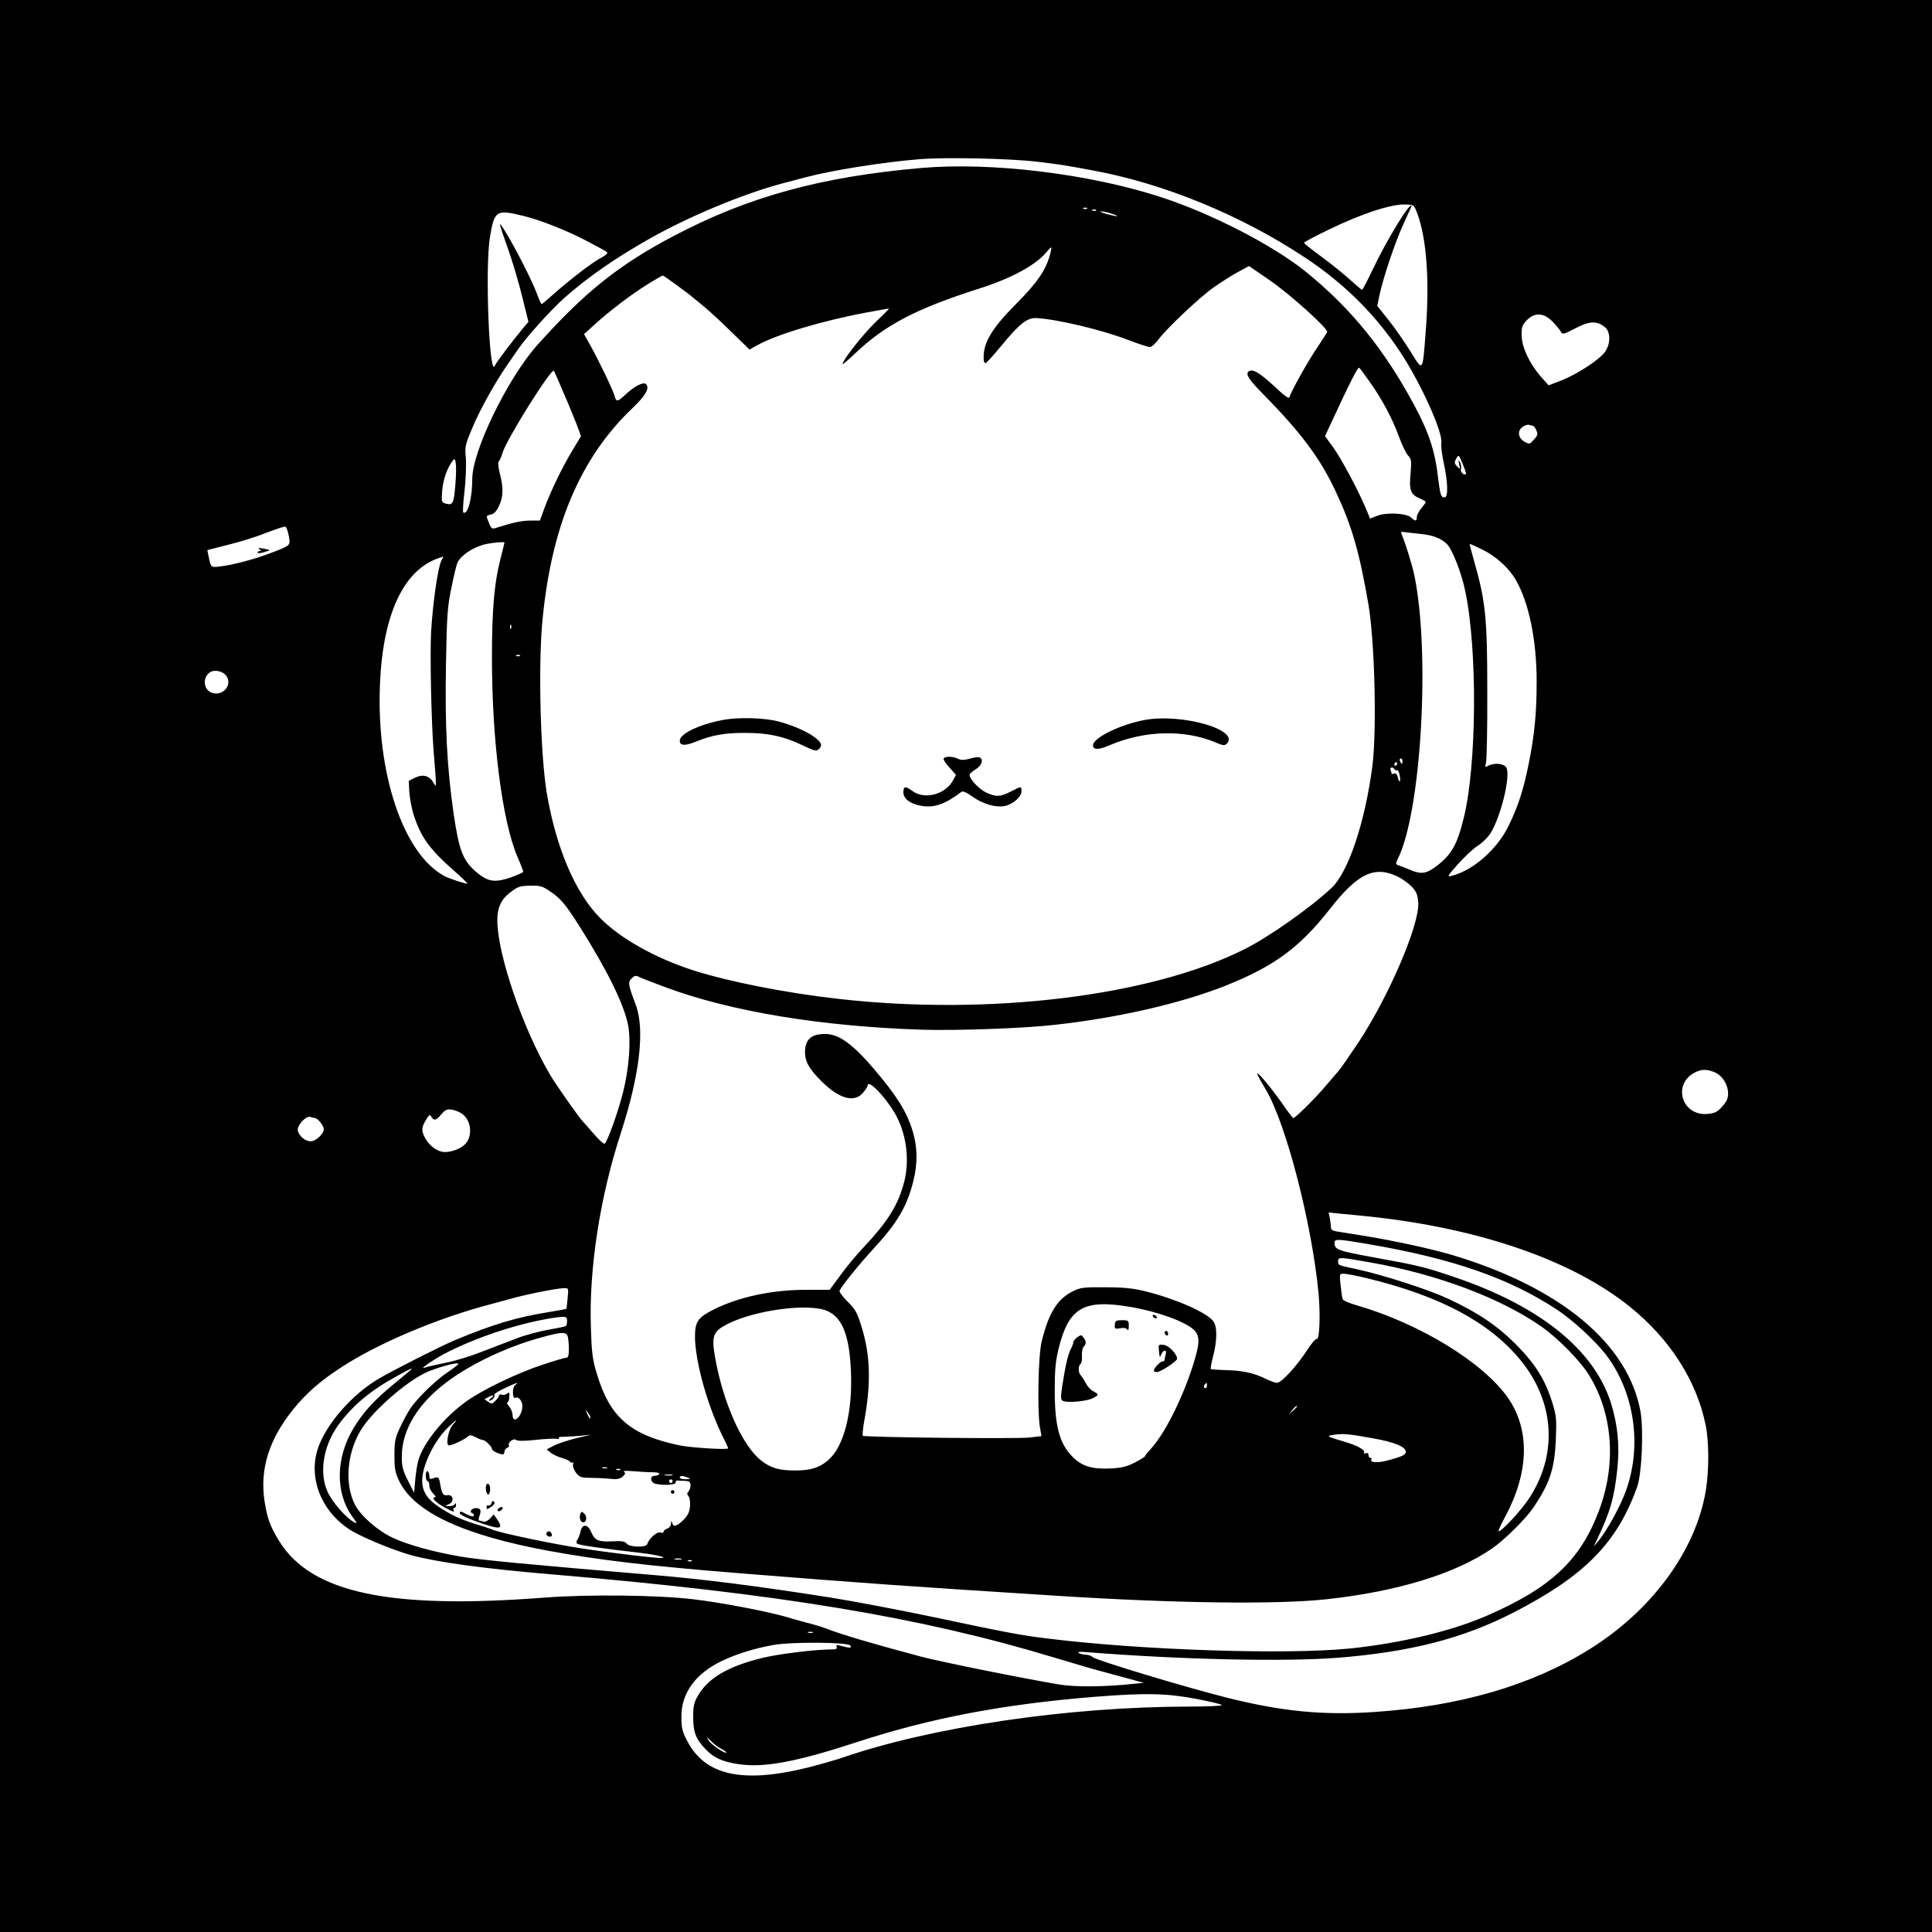<?xml version="1.0" standalone="no"?>
<!DOCTYPE svg PUBLIC "-//W3C//DTD SVG 20010904//EN"
 "http://www.w3.org/TR/2001/REC-SVG-20010904/DTD/svg10.dtd">
<svg version="1.0" xmlns="http://www.w3.org/2000/svg"
 width="1080pt" height="1080pt" viewBox="0 0 1080 1080"
 preserveAspectRatio="xMidYMid meet">

<g transform="translate(0,1080) scale(0.1,-0.1)"
fill="#000000" stroke="none">
<path d="M0 5400 l0 -5400 5400 0 5400 0 0 5400 0 5400 -5400 0 -5400 0 0
-5400z m5797 4496 c134 -16 146 -18 308 -48 397 -72 835 -251 1195 -491 218
-145 395 -322 532 -532 113 -173 234 -441 225 -500 -3 -16 4 -68 14 -115 23
-106 25 -190 5 -190 -22 0 -24 7 -40 131 -19 153 -61 265 -169 454 -158 278
-338 491 -570 678 -186 149 -527 324 -807 415 -402 131 -949 197 -1340 163
-560 -49 -965 -160 -1380 -378 -311 -163 -504 -318 -770 -616 -164 -186 -360
-589 -360 -744 0 -108 -25 -203 -50 -188 -4 2 -1 57 7 122 7 65 10 148 7 184
-6 62 -4 72 38 171 43 102 128 254 197 353 19 28 46 66 59 85 42 63 184 220
256 284 134 118 279 219 476 331 221 125 521 250 741 309 30 8 88 23 129 34
144 39 438 86 640 102 144 12 509 4 657 -14z m2126 -290 c52 -140 69 -377 47
-656 -18 -235 -14 -230 -85 -115 -33 53 -88 132 -123 176 l-63 79 12 58 c20
97 89 302 135 401 24 52 44 96 44 97 0 39 -141 -191 -221 -362 -27 -57 -52
-104 -55 -104 -3 0 -34 26 -69 58 -34 31 -106 89 -158 127 -53 39 -97 73 -97
78 0 4 60 36 133 71 188 92 357 147 437 143 44 -2 45 -3 63 -51z m-1846 28
c-3 -3 -12 -4 -19 -1 -8 3 -5 6 6 6 11 1 17 -2 13 -5z m50 -10 c-3 -3 -12 -4
-19 -1 -8 3 -5 6 6 6 11 1 17 -2 13 -5z m-3205 -30 c94 -22 246 -82 358 -141
58 -30 109 -58 114 -63 4 -5 -7 -16 -25 -26 -57 -29 -188 -130 -295 -226 -23
-21 -44 -38 -46 -38 -3 0 -15 27 -27 59 -25 69 -122 259 -176 346 -42 68 -42
65 18 -105 24 -69 59 -187 77 -262 l34 -137 -32 -38 c-49 -58 -149 -190 -155
-205 -31 -89 -57 547 -28 717 24 148 35 155 183 119z m3293 11 c54 -17 33 -18
-30 -1 -27 8 -41 14 -30 14 11 0 38 -5 60 -13z m-346 -231 c-24 -86 -73 -157
-190 -274 -139 -140 -186 -221 -180 -312 1 -10 5 -18 10 -18 5 0 43 42 85 93
104 127 148 162 200 159 119 -7 362 -65 512 -122 57 -22 112 -40 122 -40 9 0
31 19 47 41 46 63 232 238 310 293 39 27 98 65 133 84 l64 35 112 -77 c111
-75 332 -274 325 -292 -2 -5 -30 -48 -61 -95 -52 -78 -138 -232 -150 -269 -3
-11 -28 7 -87 63 -82 76 -123 99 -143 79 -15 -15 6 -47 81 -123 211 -214 321
-360 408 -547 90 -191 132 -338 182 -627 36 -207 48 -704 23 -905 -41 -317
-135 -597 -230 -685 -120 -112 -354 -276 -487 -342 -523 -262 -1424 -372
-2265 -277 -290 32 -615 96 -815 160 -207 66 -406 177 -518 290 -141 141 -249
395 -301 704 -34 208 -47 680 -26 935 47 543 210 934 509 1217 71 68 94 109
72 131 -14 14 -64 -11 -115 -59 -43 -41 -52 -42 -60 -8 -8 31 -92 206 -138
287 l-33 59 60 55 c84 76 202 166 295 224 44 27 82 49 85 49 5 0 151 -106 171
-125 7 -5 31 -26 55 -45 24 -19 92 -81 151 -139 l108 -105 39 22 c108 61 363
138 614 185 70 13 127 23 127 22 0 -2 -36 -38 -80 -80 -69 -68 -180 -209 -180
-230 0 -4 33 24 73 62 165 157 341 248 685 358 187 59 324 134 385 209 11 14
22 24 24 23 1 -2 -2 -21 -8 -43z m2810 -372 c20 -20 41 -46 46 -56 10 -17 15
-16 82 19 78 41 119 43 165 6 32 -26 32 -94 0 -138 -31 -44 -154 -124 -242
-159 l-73 -28 -44 49 c-63 73 -105 162 -107 229 -1 48 3 58 28 85 44 46 96 44
145 -7z m-1021 -338 c69 -98 125 -203 162 -304 17 -47 40 -95 51 -106 19 -20
20 -30 14 -101 -9 -94 1 -118 51 -139 19 -8 34 -17 34 -20 0 -3 -11 -19 -25
-36 -14 -16 -25 -38 -25 -49 0 -24 -8 -24 -32 -2 -27 25 -142 30 -191 9 l-38
-15 -26 62 c-45 105 -133 269 -180 336 l-46 63 31 67 c111 239 153 323 161
315 5 -5 31 -41 59 -80z m-4508 -59 c29 -66 62 -148 75 -181 l23 -62 -50 -83
c-55 -91 -121 -227 -157 -326 l-23 -63 -52 0 c-47 0 -95 -10 -184 -38 -32 -11
-34 -10 -48 23 -18 44 -18 42 12 49 17 5 31 20 44 49 24 51 25 100 4 180 -8
33 -11 63 -7 66 5 3 15 25 22 49 21 74 272 474 287 459 2 -1 26 -56 54 -122z
m5419 -185 c4 0 13 -11 19 -25 10 -21 8 -29 -13 -52 -23 -27 -25 -27 -52 -13
-37 21 -43 62 -11 84 13 9 29 14 36 11 8 -3 17 -5 21 -5z m-374 -269 c-11 -11
-33 10 -28 28 3 10 0 28 -6 38 -9 15 -10 13 -4 -12 6 -29 6 -29 -12 -12 -15
16 -16 22 -5 43 14 24 14 24 36 -28 12 -29 21 -55 19 -57z m-5650 -67 c-8 -97
-14 -109 -50 -100 -27 7 -28 8 -23 74 5 62 29 130 62 171 15 20 20 -39 11
-145z m-931 -278 c10 -56 13 -54 -94 -95 -90 -35 -216 -69 -286 -77 -56 -7
-55 -9 -69 61 l-6 30 118 30 c65 16 161 46 213 67 52 20 100 36 105 34 6 -1
14 -24 19 -50z m6330 9 c63 -6 111 -24 143 -55 30 -27 83 -162 104 -265 69
-329 64 -972 -8 -1265 -38 -155 -69 -208 -156 -274 -55 -41 -84 -45 -148 -17
-24 10 -52 21 -62 24 -16 6 -16 9 -4 34 132 260 184 1159 92 1593 -13 59 -50
177 -69 222 -7 15 -4 17 20 13 16 -2 56 -7 88 -10z m-5124 -48 c0 -1 -11 -47
-25 -102 -32 -127 -45 -275 -45 -540 0 -465 57 -911 141 -1111 19 -43 34 -83
34 -87 0 -4 -33 -19 -73 -33 -90 -30 -127 -23 -195 36 -70 62 -91 118 -121
320 -38 265 -49 489 -43 838 5 274 8 320 31 429 13 67 29 130 34 140 25 45 95
89 165 103 43 8 97 12 97 7z m5466 -39 c75 -36 148 -102 187 -169 74 -128 117
-338 117 -569 0 -178 -12 -301 -46 -467 -29 -142 -57 -228 -110 -338 -64 -132
-199 -251 -319 -281 -27 -7 -25 -2 34 64 35 40 84 86 109 102 25 16 56 46 70
66 59 87 118 325 93 373 -13 23 -67 29 -102 10 -18 -9 -19 -8 -12 18 4 15 8
195 7 398 0 408 -9 501 -72 723 -16 56 -28 102 -26 102 2 0 33 -14 70 -32z
m-5820 -65 c-18 -38 -46 -228 -56 -393 -7 -123 1 -508 14 -670 17 -207 17
-207 0 -177 -23 41 -58 51 -103 30 l-36 -18 3 -60 c2 -33 12 -88 22 -122 40
-129 88 -198 232 -324 43 -38 75 -69 71 -69 -15 0 -102 29 -125 41 -232 120
-385 573 -364 1074 16 392 133 641 331 706 11 4 21 7 23 8 1 1 -4 -11 -12 -26z
m391 -375 c-3 -8 -6 -5 -6 6 -1 11 2 17 5 13 3 -3 4 -12 1 -19z m50 -154 c-3
-3 -12 -4 -19 -1 -8 3 -5 6 6 6 11 1 17 -2 13 -5z m-1647 -106 c43 -46 -4
-117 -68 -103 -53 11 -65 86 -18 117 22 15 66 8 86 -14z m6580 -483 c0 -8 -2
-15 -4 -15 -2 0 -6 7 -10 15 -3 8 -1 15 4 15 6 0 10 -7 10 -15z m-30 -15 c0
-5 -5 -10 -11 -10 -5 0 -7 5 -4 10 3 6 8 10 11 10 2 0 4 -4 4 -10z m-15 -30
c4 -6 10 -8 14 -5 5 2 11 -9 15 -27 8 -39 -1 -50 -10 -14 -4 18 -11 25 -20 22
-8 -3 -14 -4 -14 -2 0 3 -3 11 -6 20 -7 17 11 22 21 6z m22 -602 c23 -12 57
-36 74 -54 26 -27 33 -43 37 -88 10 -120 -165 -528 -336 -786 -50 -74 -98
-144 -108 -155 -11 -12 -43 -50 -73 -85 -54 -65 -170 -180 -181 -180 -3 0 -34
39 -67 88 -69 97 -151 193 -132 152 6 -14 26 -50 45 -81 113 -189 258 -750
295 -1141 11 -125 5 -263 -11 -253 -5 3 -29 -25 -53 -62 -57 -89 -144 -183
-168 -183 -11 0 -41 11 -67 24 -64 31 -122 44 -217 47 -44 1 -83 4 -86 5 -3 2
2 34 12 71 24 90 24 171 0 199 -41 50 -211 124 -380 166 -65 16 -119 22 -221
22 -122 1 -140 -1 -182 -22 -87 -43 -136 -121 -175 -281 -19 -73 -25 -385 -10
-478 l9 -51 -69 -8 c-75 -8 -921 1 -930 10 -3 3 1 45 10 93 37 206 32 364 -19
523 -22 72 -34 93 -76 134 -27 27 -47 54 -45 60 10 25 105 143 184 229 138
149 192 240 228 382 26 102 24 195 -4 285 -33 106 -86 191 -210 338 -124 146
-201 202 -279 202 -77 0 -111 -30 -112 -100 0 -55 23 -96 94 -166 96 -96 182
-120 230 -63 14 17 26 35 26 40 0 38 89 -50 148 -147 67 -110 89 -262 57 -389
-34 -132 -92 -225 -239 -380 -31 -33 -84 -97 -117 -142 l-61 -83 -128 0 c-194
0 -377 -39 -520 -110 -89 -45 -105 -68 -105 -153 1 -140 72 -394 161 -569 13
-26 24 -50 24 -54 0 -10 -204 3 -270 16 -278 58 -392 158 -465 405 -23 76 -28
116 -32 257 -11 326 51 728 168 1086 105 323 134 575 84 712 -44 117 -46 129
-24 151 15 15 24 17 39 9 11 -6 81 -33 156 -61 365 -134 860 -216 1424 -235
194 -6 570 7 745 27 354 39 707 120 956 219 273 109 414 213 585 431 156 199
249 242 381 177z m-4746 -78 c61 -40 89 -73 169 -199 156 -247 248 -435 271
-551 17 -90 6 -242 -29 -380 -28 -109 -84 -265 -101 -283 -5 -4 -32 20 -62 55
-30 35 -57 65 -60 68 -16 14 -149 203 -183 260 -154 261 -296 677 -296 867 0
68 21 114 69 152 47 36 55 39 122 40 46 1 64 -4 100 -29z m6514 -1014 c43 -18
75 -69 75 -119 0 -28 -8 -46 -33 -73 -28 -31 -41 -37 -83 -41 -143 -12 -197
167 -69 232 38 19 66 19 110 1z m-7001 -233 c50 -36 59 -120 19 -166 -24 -27
-75 -47 -117 -47 -39 0 -88 35 -111 81 -20 38 -19 58 6 98 18 30 22 33 31 18
13 -24 26 -21 55 14 23 26 32 30 59 26 19 -3 45 -14 58 -24z m-824 -23 c16 0
50 -43 50 -62 0 -27 -45 -68 -73 -68 -30 0 -63 27 -72 58 -8 28 46 88 71 78 9
-3 20 -6 24 -6z m5900 -551 c613 -66 1128 -244 1450 -503 224 -180 373 -412
424 -659 20 -94 20 -254 2 -367 -55 -336 -300 -671 -650 -889 -323 -202 -725
-319 -1201 -351 -290 -20 -520 3 -827 80 -245 62 -727 208 -749 226 -8 8 -26
14 -40 14 -13 0 -31 5 -39 10 -10 6 6 8 50 4 529 -42 1103 -54 1400 -31 407
33 699 108 981 253 398 205 579 389 691 703 26 72 36 314 19 417 -67 381 -446
697 -1055 879 -115 34 -318 78 -481 105 -71 11 -145 23 -162 26 -23 3 -33 10
-33 23 0 10 -3 33 -6 51 l-7 32 69 -7 c38 -3 112 -11 164 -16z m-15 -153 c475
-81 792 -191 1060 -368 88 -58 211 -172 271 -249 162 -211 206 -515 110 -771
-33 -87 -107 -221 -153 -275 l-24 -28 19 40 c72 150 96 231 113 394 14 128 2
248 -36 369 -94 297 -398 542 -875 703 -160 55 -206 66 -444 109 -208 38 -226
44 -226 83 0 22 15 22 185 -7z m15 -103 c375 -66 731 -200 960 -361 84 -59
205 -181 253 -254 141 -215 166 -502 67 -768 -105 -283 -271 -438 -638 -596
-196 -84 -475 -150 -754 -179 -357 -36 -1160 -10 -1688 55 -150 18 -229 33
-640 120 -180 38 -448 89 -580 110 -401 63 -696 101 -980 125 -713 60 -979 85
-1087 104 -156 27 -291 65 -376 104 -85 39 -183 125 -214 188 -61 122 -41 306
46 433 71 102 235 245 345 300 53 26 169 60 187 54 6 -2 -18 -22 -53 -45 -70
-46 -173 -146 -214 -206 -14 -21 -40 -69 -57 -105 -28 -60 -32 -77 -32 -157 0
-78 4 -97 28 -147 85 -172 357 -299 832 -387 283 -52 563 -85 1075 -126 661
-53 939 -73 1760 -125 668 -43 1237 -50 1515 -20 394 43 717 141 923 282 68
46 189 165 232 228 93 138 120 217 127 381 5 112 3 135 -17 200 -41 135 -96
224 -210 338 -104 103 -211 175 -375 251 -109 51 -359 132 -510 165 -109 23
-105 22 -105 45 0 24 9 23 180 -7z m-20 -88 c410 -99 688 -247 862 -461 190
-234 207 -528 43 -774 -43 -65 -150 -180 -167 -180 -5 0 10 33 32 74 137 250
145 489 21 670 -137 198 -492 416 -843 518 -43 12 -80 28 -82 35 -3 7 -8 42
-12 78 -7 64 -6 65 17 65 13 0 71 -11 129 -25z m-4467 -112 c-3 -32 -6 -59 -7
-60 -1 -1 -47 -9 -101 -18 -176 -28 -316 -70 -530 -160 -77 -33 -334 -163
-416 -211 -150 -88 -294 -252 -341 -388 -56 -164 15 -351 176 -456 61 -40 241
-115 346 -144 140 -38 406 -75 775 -106 1270 -107 2070 -239 2815 -465 102
-30 201 -60 220 -65 19 -5 91 -25 159 -43 l125 -34 -60 -6 c-158 -17 -321 -18
-409 -4 -193 32 -661 126 -775 156 -256 68 -454 126 -530 157 -19 7 -69 23
-110 33 -41 11 -91 25 -110 31 -99 30 -375 83 -525 100 -198 24 -596 28 -835
9 -861 -66 -1298 26 -1478 314 -52 84 -69 130 -84 231 -25 176 26 339 159 505
73 91 152 161 273 239 205 134 540 275 835 352 17 4 66 18 110 30 86 24 253
58 297 59 26 1 27 1 21 -56z m3147 -49 c152 -26 303 -81 353 -127 37 -35 35
-77 -7 -208 -62 -190 -159 -380 -237 -463 -16 -17 -29 -34 -29 -37 0 -3 -26
-19 -57 -35 -47 -24 -74 -30 -141 -33 -99 -4 -154 13 -206 65 -74 74 -100 172
-100 374 0 115 5 163 22 233 57 228 140 276 402 231z m-1694 -23 c84 -38 123
-139 131 -341 9 -228 -40 -418 -128 -493 -49 -42 -97 -57 -185 -57 -88 0 -133
13 -186 53 -108 82 -218 329 -262 587 -19 113 -9 138 71 179 158 79 457 118
559 72z m-1456 -55 c0 -14 -3 -27 -7 -29 -5 -3 -50 -12 -101 -21 -52 -9 -133
-31 -180 -50 -48 -18 -136 -52 -196 -75 -60 -24 -150 -51 -200 -60 -50 -10
-100 -22 -111 -26 -43 -16 66 57 136 91 178 88 406 161 589 188 63 9 70 7 70
-18z m4 -88 c3 -13 6 -44 6 -70 0 -36 -4 -48 -15 -48 -9 0 -70 -18 -138 -41
-139 -46 -334 -140 -422 -204 -125 -90 -239 -231 -267 -330 -6 -22 -14 -71
-17 -110 l-6 -70 -35 69 c-29 58 -34 79 -34 135 1 150 91 297 258 420 135 100
335 194 523 245 115 32 139 32 147 4z m-879 -187 c-6 -5 -51 -43 -101 -84
-105 -87 -163 -151 -217 -239 -101 -168 -104 -363 -6 -498 27 -36 27 -40 8
-29 -43 22 -122 113 -147 168 -50 108 -25 261 62 379 81 109 181 192 331 273
71 39 86 46 70 30z m584 -84 c-17 -13 -15 -82 3 -71 15 10 38 -17 38 -45 0
-60 -54 -108 -55 -49 -1 15 -9 36 -20 47 -10 12 -14 21 -9 21 5 0 10 14 11 31
2 26 0 29 -12 19 -8 -7 -22 -10 -30 -6 -8 3 -15 1 -15 -4 0 -6 -9 -19 -20 -30
-19 -19 -23 -19 -41 -6 l-21 14 20 11 c30 16 40 13 18 -4 -11 -8 -15 -15 -9
-15 14 0 34 25 26 33 -3 4 23 20 58 37 69 32 84 37 58 17z m3868 -2 c0 -8 -4
-15 -9 -15 -10 0 -11 14 -1 23 9 10 10 9 10 -8z m503 -118 c0 -2 -10 -12 -22
-23 l-23 -19 19 23 c18 21 26 27 26 19z m-3950 -61 c0 -12 -5 -7 -19 24 -11
24 -11 24 3 6 9 -11 16 -24 16 -30z m-768 -39 c-25 -27 -43 -117 -22 -117 16
0 81 30 102 47 14 13 20 12 47 -1 16 -9 35 -16 41 -16 13 0 50 -37 50 -50 0
-10 41 -30 61 -30 5 0 9 7 9 15 0 9 7 18 15 21 8 4 13 10 10 14 -9 15 26 42
39 31 8 -7 46 -7 111 0 55 6 107 8 117 6 10 -3 16 -1 12 4 -3 5 5 8 18 7 13 0
55 2 93 5 l70 7 -81 -19 c-45 -11 -101 -29 -125 -41 l-43 -22 23 -19 c13 -10
40 -23 62 -29 21 -6 41 -15 44 -20 4 -6 10 -8 15 -5 4 3 6 -3 3 -13 -2 -10 6
-30 17 -45 19 -24 29 -28 74 -28 28 0 77 -2 109 -5 47 -5 62 -2 78 12 15 14
17 20 7 27 -8 5 12 6 51 3 35 -3 84 -6 108 -6 27 0 42 -4 38 -10 -3 -5 -15
-10 -26 -10 -27 0 -25 -36 4 -44 42 -11 117 -7 114 7 -1 6 4 12 11 11 6 -1 26
-2 42 -2 24 -2 30 -6 30 -25 0 -13 -5 -28 -12 -35 -8 -8 -8 -15 1 -26 7 -8 10
-33 8 -57 -3 -32 -12 -51 -37 -76 -38 -37 -56 -41 -63 -15 -4 13 -5 12 -6 -5
0 -12 -10 -24 -21 -28 -11 -3 -20 -11 -20 -17 0 -6 -9 -8 -20 -5 -19 5 -62
-33 -72 -65 -7 -20 -100 -17 -115 3 -10 13 -27 16 -79 13 -80 -4 -99 5 -119
51 -19 47 -51 48 -60 3 -4 -18 -12 -39 -18 -46 -6 -8 -6 -16 -1 -21 8 -8 136
-27 357 -52 84 -10 154 -27 115 -28 -33 -2 -298 30 -451 54 -163 25 -466 89
-496 105 -9 4 -50 18 -91 30 -88 27 -152 57 -222 107 -54 39 -78 81 -78 136 0
84 67 223 144 297 44 43 63 55 28 17z m5147 -78 c113 -20 174 -45 179 -71 4
-20 -18 -30 -105 -53 -52 -14 -98 -10 -87 6 3 5 0 9 -5 9 -6 0 -11 7 -11 16 0
10 -5 14 -16 10 -8 -3 -12 -2 -9 3 9 15 -35 40 -110 62 -102 30 -105 32 -55
39 53 7 81 4 219 -21z m-4286 -166 c-7 -2 -19 -2 -25 0 -7 3 -2 5 12 5 14 0
19 -2 13 -5z m74 -9 c-3 -3 -12 -4 -19 -1 -8 3 -5 6 6 6 11 1 17 -2 13 -5z
m291 -31 c-10 -2 -28 -2 -40 0 -13 2 -5 4 17 4 22 1 32 -1 23 -4z m87 -13 c17
-7 15 -9 -12 -9 -18 -1 -33 4 -33 9 0 12 17 12 45 0z m-85 -20 c0 -5 -4 -10
-10 -10 -5 0 -10 5 -10 10 0 6 5 10 10 10 6 0 10 -4 10 -10z m48 -437 c-10 -2
-26 -2 -35 0 -10 3 -2 5 17 5 19 0 27 -2 18 -5z m59 -9 c-3 -3 -12 -4 -19 -1
-8 3 -5 6 6 6 11 1 17 -2 13 -5z m676 -401 c-7 -2 -19 -2 -25 0 -7 3 -2 5 12
5 14 0 19 -2 13 -5z m209 -71 c15 -15 -2 -16 -49 -3 -26 7 -31 7 -26 -5 3 -10
-2 -14 -19 -14 -98 0 -304 -25 -401 -49 -189 -47 -297 -111 -355 -209 -23 -40
-27 -58 -27 -122 0 -83 15 -122 69 -178 45 -48 96 -71 186 -84 142 -21 323 13
665 125 407 133 817 211 1328 252 281 22 396 20 565 -12 78 -15 142 -30 142
-35 0 -4 -84 -8 -187 -8 -674 -1 -1432 -113 -1936 -286 -40 -14 -126 -38 -192
-55 -368 -91 -577 -43 -676 154 -25 48 -30 71 -30 129 -1 133 79 243 226 313
84 40 184 71 291 90 100 17 407 16 426 -3z m-722 -577 c17 -9 30 -18 30 -21 0
-13 -85 43 -98 66 -15 24 -14 24 12 -2 14 -15 40 -35 56 -43z"/>
<path d="M4039 6775 c-131 -25 -239 -77 -239 -115 0 -29 27 -31 90 -6 90 37
164 50 280 49 126 0 214 -20 316 -69 61 -30 77 -34 89 -24 8 7 15 18 15 24 0
36 -111 99 -235 132 -78 22 -229 26 -316 9z"/>
<path d="M6397 6775 c-137 -26 -287 -100 -287 -141 0 -27 31 -27 95 1 196 83
420 88 594 13 39 -16 46 -17 59 -5 76 77 -253 171 -461 132z"/>
<path d="M5275 6560 c-3 -5 11 -28 32 -50 l37 -42 -17 -31 c-42 -78 -159 -109
-226 -59 -40 29 -51 28 -51 -8 0 -36 40 -65 102 -75 71 -12 133 10 223 79 7 5
29 -4 61 -27 57 -41 128 -62 179 -53 46 9 95 51 95 82 0 30 0 30 -60 -1 -59
-30 -81 -31 -136 -6 -39 18 -94 75 -94 99 0 6 14 19 30 29 33 19 48 49 32 65
-8 8 -25 7 -57 -2 -35 -10 -52 -10 -71 -1 -30 14 -71 14 -79 1z"/>
<path d="M1450 7730 c10 -6 11 -10 3 -10 -7 0 -13 -4 -13 -9 0 -5 15 -4 35 2
41 12 41 12 -5 21 -25 4 -31 3 -20 -4z"/>
<path d="M6445 3440 c3 -5 11 -10 16 -10 6 0 7 5 4 10 -3 6 -11 10 -16 10 -6
0 -7 -4 -4 -10z"/>
<path d="M6232 3395 c-2 -23 1 -25 30 -20 20 4 34 1 39 -7 6 -8 9 -1 9 20 0
30 -2 32 -38 32 -33 0 -38 -3 -40 -25z"/>
<path d="M6510 3351 c0 -6 5 -13 10 -16 6 -3 10 1 10 9 0 9 -4 16 -10 16 -5 0
-10 -4 -10 -9z"/>
<path d="M6022 3325 c-12 -9 -22 -22 -22 -28 0 -7 -7 -25 -15 -40 -15 -30 -29
-88 -47 -205 -9 -61 -9 -75 2 -82 22 -14 133 -4 169 14 35 18 35 22 0 40 -12
6 -30 26 -40 45 -10 19 -23 39 -29 45 -13 13 -13 53 0 61 6 4 10 24 8 46 -1
21 3 44 10 51 15 15 15 30 -1 51 -11 16 -14 16 -35 2z"/>
<path d="M6479 3245 c3 -34 5 -37 12 -17 5 12 14 22 20 22 7 0 9 -9 5 -22 -3
-13 -6 -26 -6 -30 0 -5 -5 -8 -11 -8 -13 0 -49 -38 -49 -52 0 -4 8 -8 17 -8
21 0 113 61 113 74 0 27 -46 75 -75 78 -30 3 -30 3 -26 -37z"/>
<path d="M2380 2551 c0 -17 5 -31 10 -31 6 0 10 -11 10 -25 0 -13 10 -33 22
-45 12 -11 17 -20 10 -20 -23 0 0 -26 47 -53 52 -29 66 -33 56 -17 -3 6 -1 10
4 10 6 0 11 8 10 18 0 10 -3 12 -6 5 -2 -7 -17 -13 -31 -12 -27 0 -27 0 -4 10
32 12 27 55 -5 51 -26 -4 -32 5 -42 60 -7 43 -11 45 -43 33 -14 -5 -18 -2 -18
13 0 12 -4 24 -10 27 -6 4 -10 -7 -10 -24z"/>
<path d="M2718 2498 c-7 -19 3 -58 13 -52 12 7 12 51 0 58 -5 4 -11 1 -13 -6z"/>
<path d="M3750 2460 c0 -5 5 -10 10 -10 6 0 10 5 10 10 0 6 -4 10 -10 10 -5 0
-10 -4 -10 -10z"/>
<path d="M2746 2394 c-3 -8 -10 -12 -16 -9 -5 3 -10 -1 -10 -10 0 -14 2 -14
25 1 14 9 22 20 19 25 -7 13 -11 11 -18 -7z"/>
<path d="M2790 2370 c-8 -5 -11 -12 -7 -16 4 -4 13 -2 19 4 15 15 7 24 -12 12z"/>
<path d="M2634 2358 c-4 -6 -2 -14 4 -16 16 -5 15 -21 0 -18 -7 1 -23 7 -35
14 -25 14 -33 15 -33 4 0 -10 51 -34 130 -60 100 -34 116 -28 77 28 l-17 24
-21 -23 c-12 -12 -28 -20 -36 -17 -8 3 -19 6 -24 6 -5 0 -4 11 1 26 6 14 8 30
4 35 -8 13 -41 11 -50 -3z"/>
<path d="M3244 2337 c-8 -21 1 -47 16 -47 19 0 23 31 7 48 -15 14 -17 14 -23
-1z"/>
<path d="M3057 2234 c-9 -10 2 -24 18 -24 9 0 12 6 9 15 -6 16 -17 19 -27 9z"/>
</g>
</svg>
